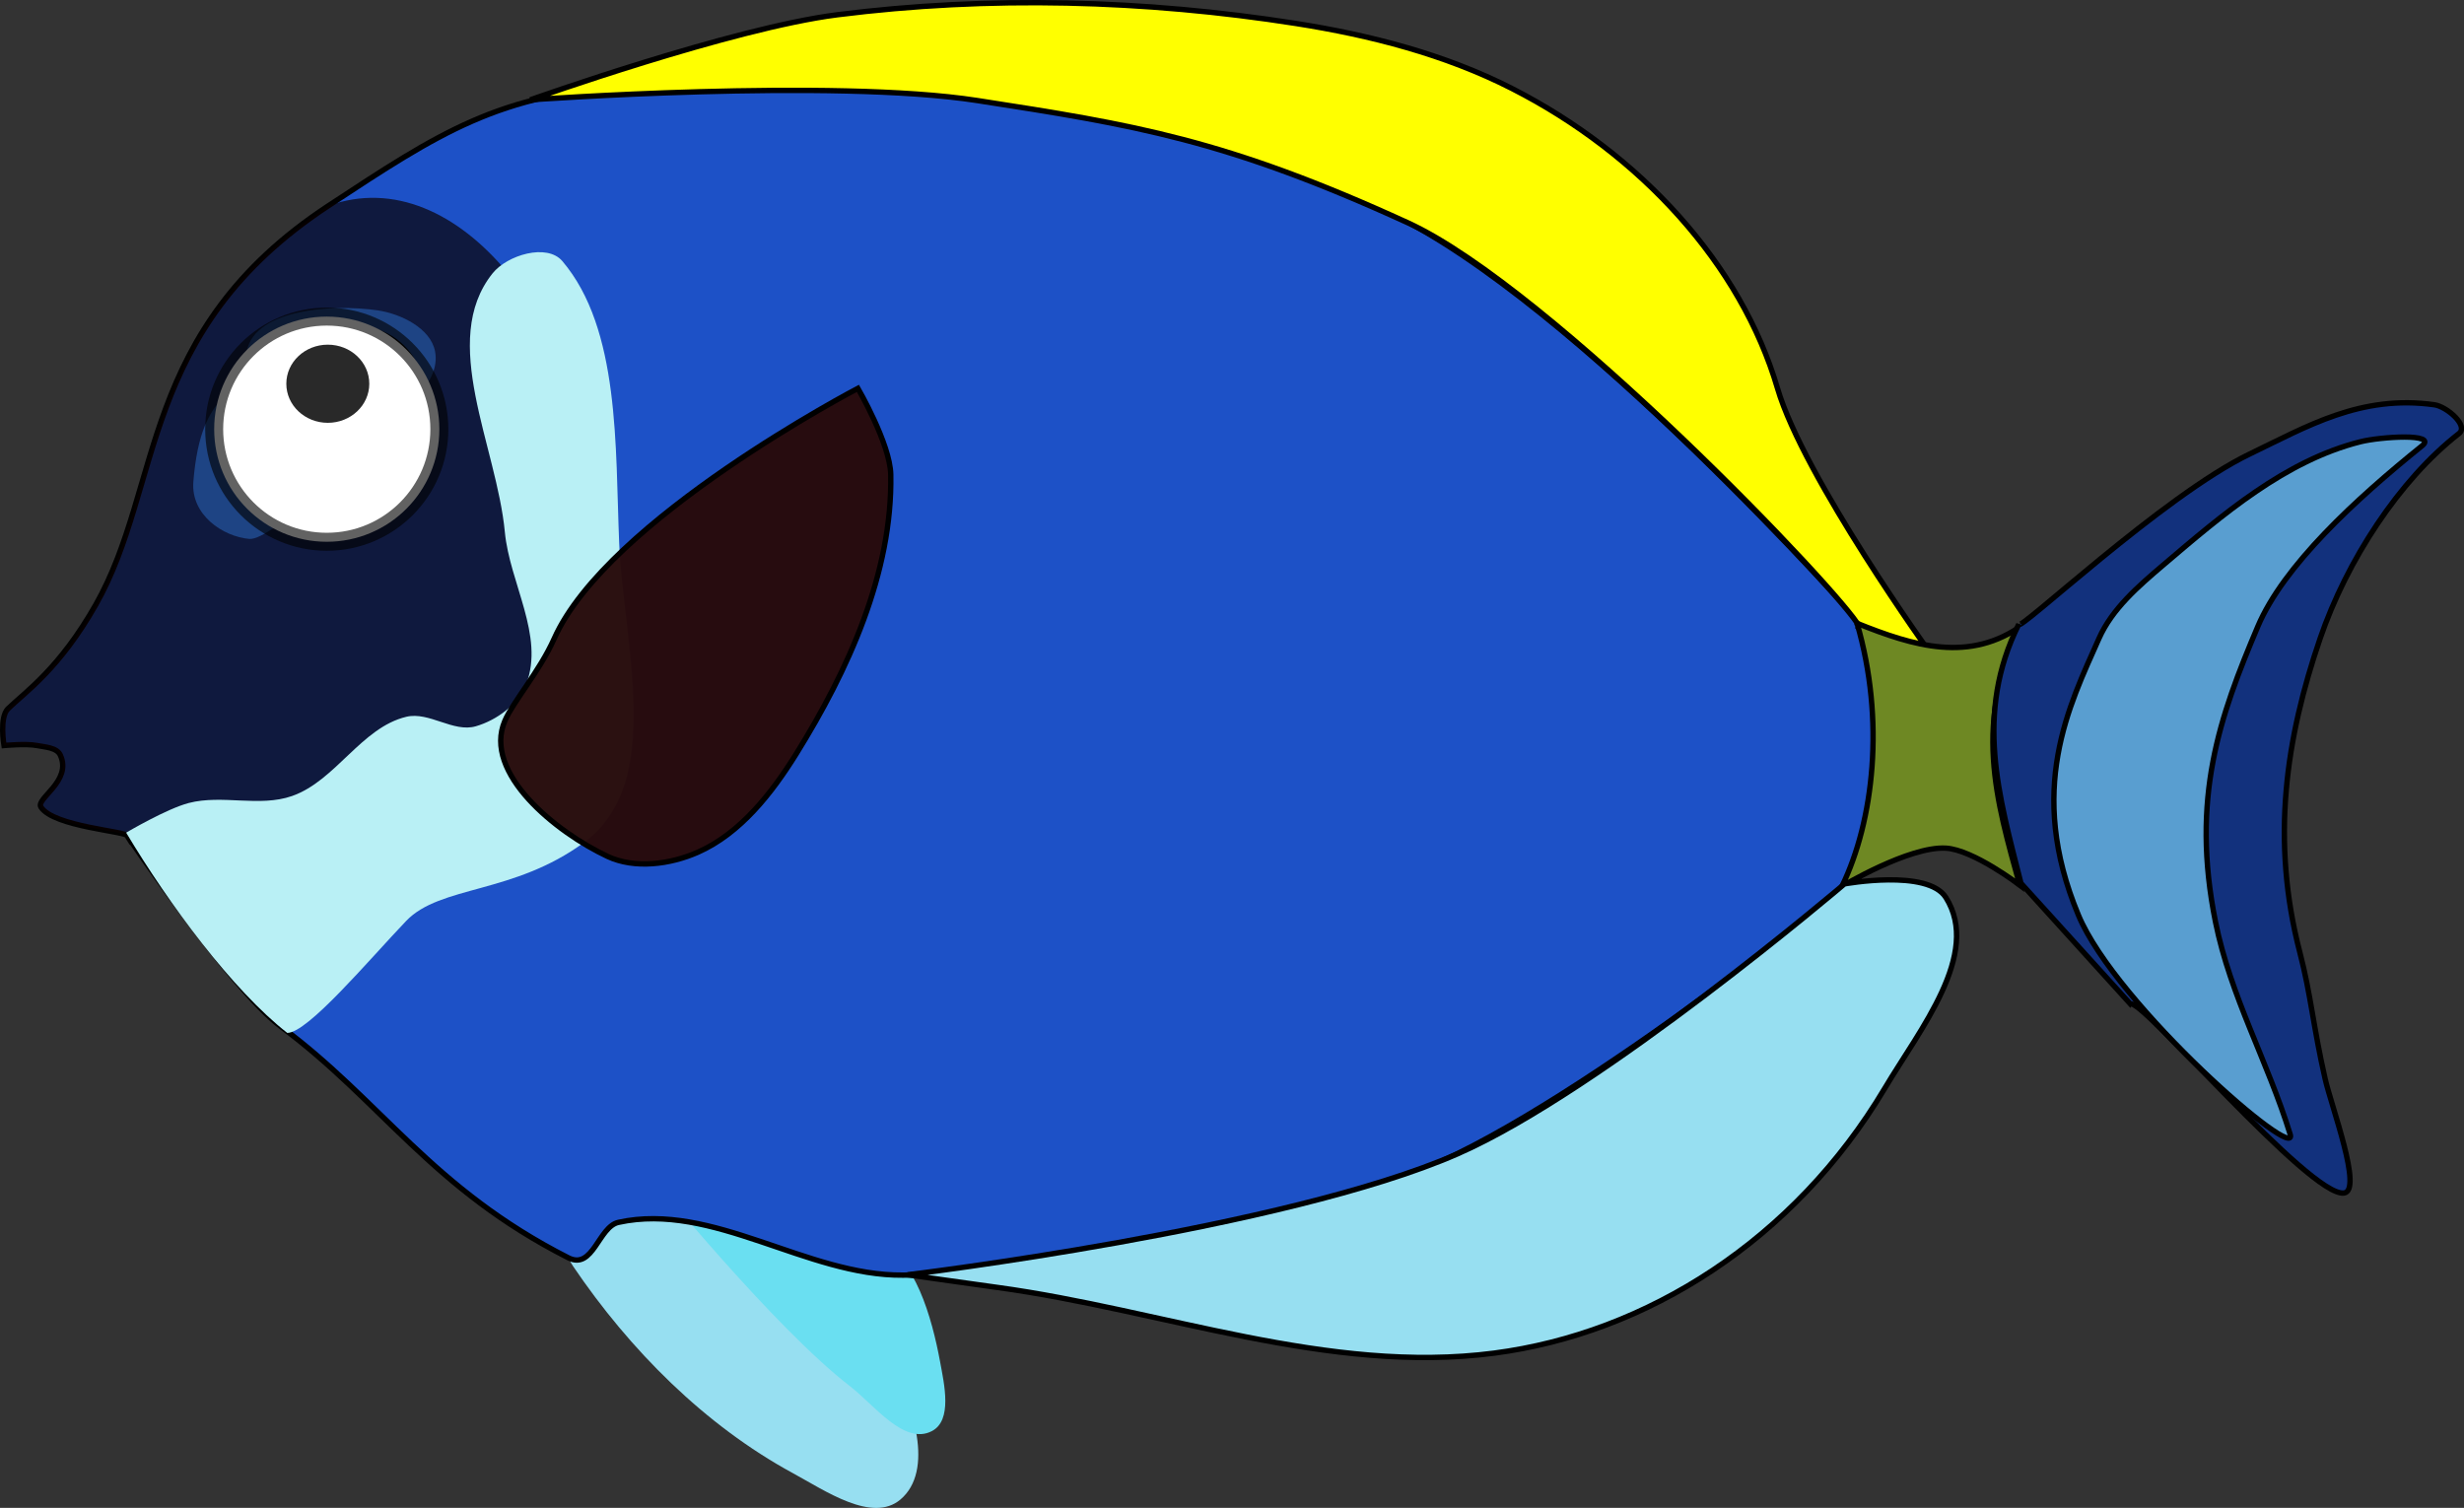 <svg width="140" height="85.672" xmlns="http://www.w3.org/2000/svg"><rect width="100%" height="100%" fill="#333333" stroke="none"/><g transform="matrix(.305 0 0 .305 -.048 -.25)"><path fill="#97dff1" fill-rule="evenodd" d="M117.202 221.87s39.054 16.22 48.893 33.312c4.164 7.234 8.177 19.592 1.8 24.978-5.244 4.43-13.97-1.619-20.002-4.894-16.468-8.942-30.433-23.008-40.944-38.52-2.303-3.399-4.513-11.458-4.513-11.458 11.437-2.378 2.249-7.515 14.766-3.419z"/><path fill="#6adff1" fill-rule="evenodd" d="M163.876 232.656c6.65 2.05 9.909 13.709 11.396 21.76.793 4.292 2.35 11.005-1.53 13.002-5.173 2.663-10.69-4.857-15.295-8.412-14.06-10.854-36.663-38.668-36.663-38.668-.193.58 34.449 9.963 42.092 12.318z"/><path fill="#1d51c7" stroke="#000" d="M1.667 132.817c3.278-3.143 9.6-7.49 16.322-19.328 12.643-22.266 7.861-51 43.33-74.33 20.717-13.628 31.746-20.94 56.748-22.365 42.433-2.417 97.599 3.222 140.566 23.484 35.14 16.57 87.95 76.478 87.95 76.478 6.584 17.578 7.276 33.57 0 47.417 0 0-50.884 41.72-80.81 54.252-30.564 12.798-64.252 19.624-97.384 19.931-17.974.167-35.465-13.686-53.02-9.829-3.721.817-4.725 8.936-9.33 6.602-25.475-12.916-34.83-29.189-53.544-43.067-9.486-7.035-29.596-37.026-28.65-35.537 0-.842-13.699-1.676-16.06-5.354-1.024-1.594 5.845-4.82 3.61-9.682-.659-1.431-2.83-1.485-4.375-1.79-2.001-.393-6.118 0-6.118 0s-.902-5.285.765-6.882z"/><path fill="#ff0" stroke="#000" d="M346.583 117.636l13.472 5.285s-23.903-33.187-28.768-49.757c-6.762-23.034-25.446-43.619-49.487-55.868-12.478-6.358-26.397-9.934-40.232-12.105C213.435.777 184.405 0 156.152 3.569c-19.628 2.479-57.198 15.847-57.198 15.847s56.249-4.056 83.292.137c29.224 4.531 46.223 7.23 80.185 22.771 26.634 12.188 81.248 69.403 84.152 75.312z"/><path fill="#6e8823" fill-rule="evenodd" stroke="#000" d="M346.103 116.93c10.531 4.236 21.017 7.484 31.024.18-9.727 17.603-5.002 33.065-.718 48.592 0 0-8.643-6.598-13.766-6.883-6.864-.382-19.357 7.12-19.357 7.12 5.927-12.2 8.08-30.948 2.817-49.01z"/><path fill="#12317d" fill-rule="evenodd" stroke="#000" d="M376.238 117.1c-.39 1.824 26.949-23.987 43-31.7 10.7-5.142 20.683-11.1 34.414-9.177 2.328.326 6.444 3.91 4.589 5.353-11.09 8.628-20.894 23.644-25.873 38.193-6.33 18.495-9.257 37.419-3.758 58.524 2.013 7.723 2.49 13.823 4.69 23.479 1.193 5.24 7.056 20.81 3.527 21.289-6.306.855-38.07-36.724-39.769-35.18l-20.42-22.529c-4.1-16.252-8.74-31.482-.4-48.252z"/><path fill="#599ed0" fill-rule="evenodd" stroke="#000" d="M451.358 83.87c-12.387 9.973-25.778 22.306-30.591 33.651-7.133 16.812-12.537 32.006-7.89 55.025 2.816 13.946 9.668 25.842 13.914 39.572 1.767 5.714-32.405-23.956-39.446-40.823-9.75-23.358-1.711-39.03 3.824-51.527 2.461-5.556 7.38-9.78 12.008-13.719 10.988-9.353 22.714-19.429 36.71-22.943 3.716-.933 14.456-1.638 11.47.765z"/><path fill="#97dff1" fill-rule="evenodd" stroke="#000" d="M343.766 165.478s15.482-2.845 18.877 2.519c6.652 10.506-4.837 24.587-11.357 35.533-16.892 28.36-44.407 45.658-72.769 49.357-30.853 4.025-61.71-8.024-92.538-12.236-5.586-.763-16.748-2.362-16.748-2.362s70.41-8.493 102.434-22.515c26.842-11.754 72.101-50.296 72.101-50.296z"/><path fill="#0a0000" fill-opacity=".689" fill-rule="evenodd" d="M1.667 132.817c3.278-3.143 9.6-7.49 16.322-19.328 12.643-22.266 7.861-51 43.33-74.33 48.682-17.68 95.341 128.312-37.474 117.366 0-.842-13.699-1.676-16.06-5.354-1.024-1.594 5.845-4.82 3.61-9.682-.659-1.431-2.83-1.485-4.375-1.79-2.001-.393-6.118 0-6.118 0s-.902-5.285.765-6.882z"/><path fill="#2457a3" fill-opacity=".696" fill-rule="evenodd" d="M71.262 81.576c-4.091 4.676-22.954 19.865-14.14 12.142 10.712-9.387-6.235 7.878-10.525 7.497-4.947-.44-10.91-4.498-10.42-10.65 1.47-18.51 9.192-14.591 9.847-23.52.631-8.603 15.937-9.655 24.473-8.412 4.34.632 9.891 3.338 10.707 7.648 1.13 5.975-5.938 10.719-9.942 15.295z"/><path fill="#a40" stroke="#000" stroke-width="3.5" stroke-linecap="round" stroke-linejoin="round" d="M66.291 63.221a11.09 10.707 0 00-11.09 10.708 11.09 10.707 0 0011.09 10.707A11.09 10.707 0 0077.38 73.929 11.09 10.707 0 0066.291 63.22z"/><path fill="#b9f0f5" fill-rule="evenodd" d="M53.672 193.234c3.824 0 15.134-13.511 22.131-20.84 6.393-6.697 20.002-4.944 33.23-14.693 15.05-11.093 7.25-37.035 6.471-55.715-.744-17.847.185-39.873-10.592-52.53-2.853-3.351-10.254-1.144-13.001 2.294-10.039 12.56.781 32.174 2.294 48.181.895 9.465 7.396 19.357 4.006 28.24-1.464 3.837-5.473 6.8-9.417 7.944-4.182 1.214-8.709-2.784-12.944-1.769-8.397 2.013-13.139 11.906-21.289 14.76-6.068 2.125-13.023-.32-19.244 1.3-4.16 1.085-11.657 5.523-11.657 5.523 8.036 13.433 19.8 29.313 30.012 37.305z"/><path fill="#280b0b" fill-opacity=".969" fill-rule="evenodd" stroke="#000" d="M94.205 135.111c-4.165 9.697 9.564 20.756 19.12 25.238 5.083 2.384 11.688 1.5 16.825-.765 7.916-3.492 13.79-11.005 18.355-18.355 9.655-15.545 17.936-33.708 17.59-52.005-.109-5.728-6.119-16.06-6.119-16.06s-46.637 24.323-56.594 46.651c-2.678 6.007-7.63 11.694-9.177 15.296z"/><path fill="#fff" stroke="#000" stroke-width="3.348" stroke-opacity=".615" d="M82.003 80.771c0 11.583-9.39 20.973-20.973 20.973-11.583 0-20.973-9.39-20.973-20.973 0-11.583 9.39-20.973 20.973-20.973 11.583 0 20.973 9.39 20.973 20.973z"/><path opacity=".839" d="M68.951 72.305c0 4.02-3.46 7.279-7.727 7.279s-7.727-3.26-7.727-7.28c0-4.02 3.46-7.278 7.727-7.278 4.268 0 7.727 3.259 7.727 7.279z"/></g></svg>